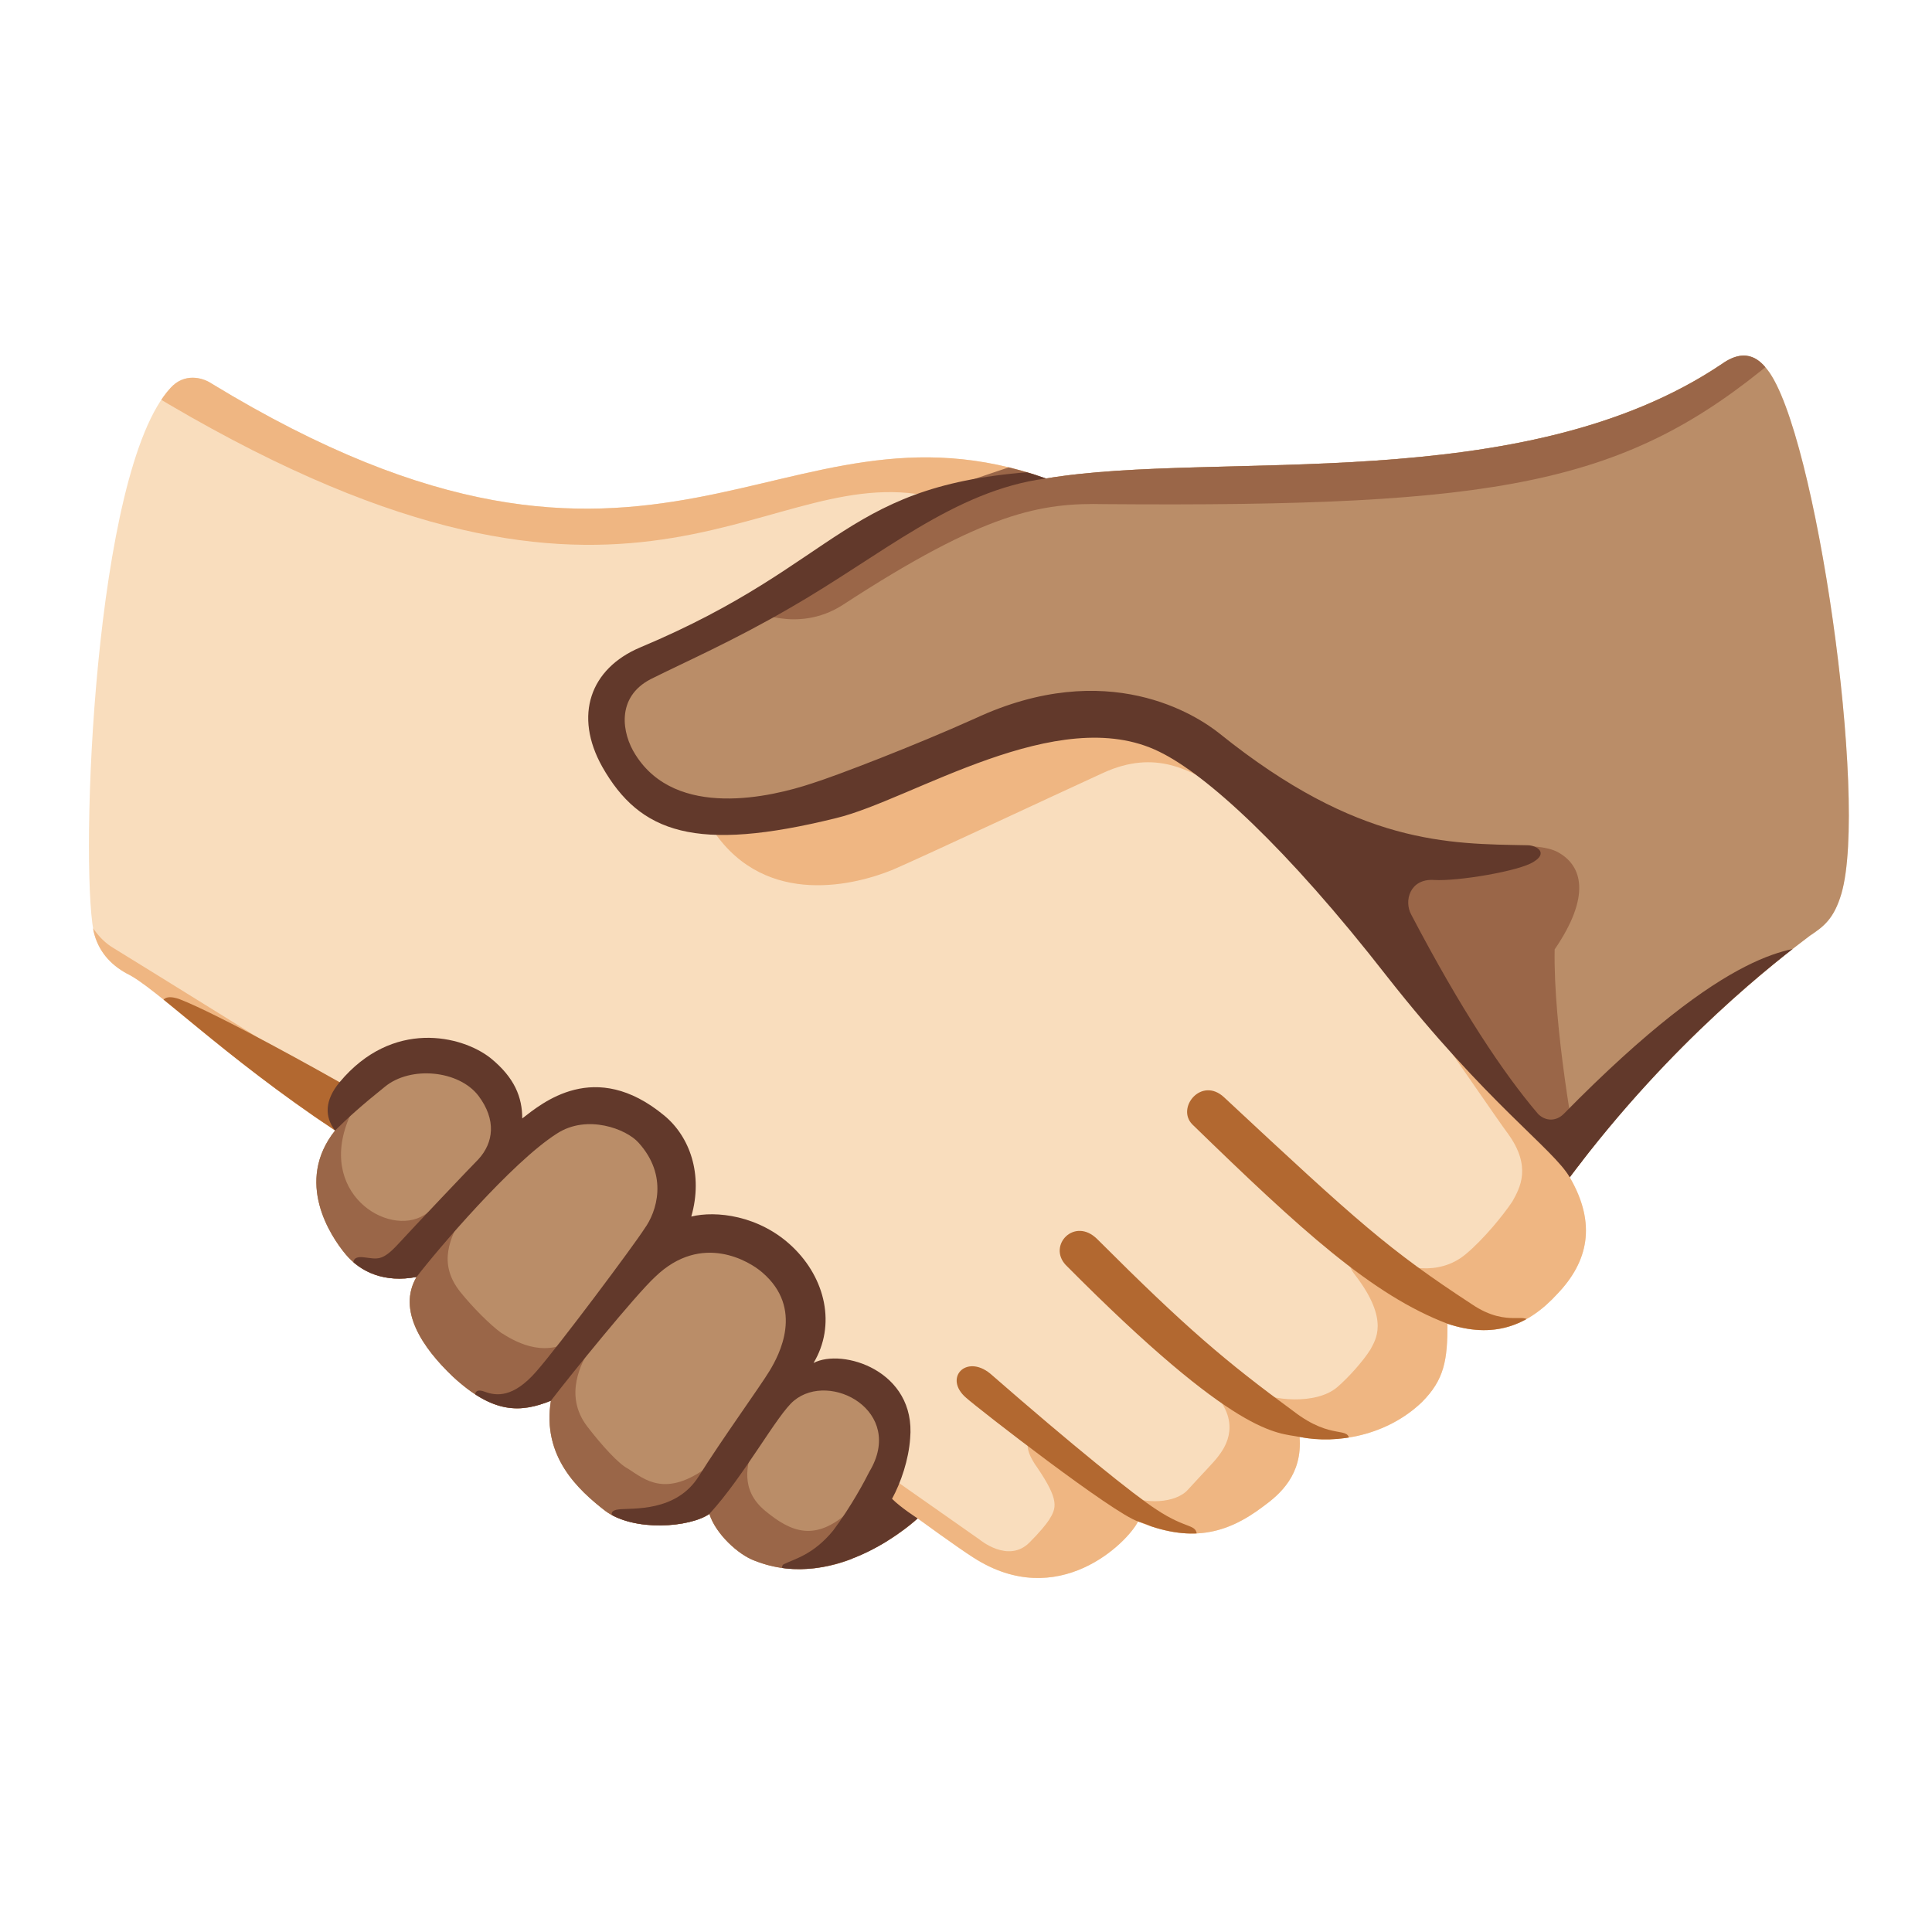 <svg xmlns="http://www.w3.org/2000/svg" xmlns:xlink="http://www.w3.org/1999/xlink" xml:space="preserve" id="Layer_1" x="0" y="0" version="1.1" viewBox="0 0 128 128"><path id="Lhand_L" d="M69.3 31.7c11.4-1.9 31.6 1.3 44.8-7.6 1.7-1.2 2.6-.1 3 .4 3.2 4.1 6.7 28.5 4.9 34.7-.5 1.7-1.2 2.2-2.1 2.8-2.1 1.6-9 6.8-15.9 16 1.8 3.1 1.2 5.6-.8 7.7-2 2.2-4.3 3-7.3 2 0 2.4-.2 3.7-1.7 5.2-2.3 2.2-5.6 2.8-8.1 2.3.2 2.5-1.3 3.8-2.4 4.6-2.5 1.9-4.9 2.4-8.3 1-.7 1.4-5.3 6-10.9 2.4-1.1-.7-3.7-2.6-3.7-2.6s-5.3 5-10.8 2.8c-1.1-.4-2.6-1.8-3-3.1-1.3.9-5 1.2-6.9-.2-1.8-1.4-4.2-3.6-3.6-7.3-2 .8-3.8.9-6.5-1.6-2-1.9-3.7-4.4-2.4-6.6-2.1.4-3.7-.3-4.7-1.5s-3.4-4.8-.7-8.2c-7.5-5-11.9-9.5-13.8-10.4-1.1-.6-1.9-1.5-2.2-2.8-.9-4.7 0-30.5 5.1-36 .9-1 2.1-.7 2.7-.3 29.7 18.1 37.5 0 55.3 6.3" style="fill:#f9ddbd"/><path d="M51 93c2.6-3 3.4-6.7.9-9.2-3.5-3.4-6.3-2.1-8.9-.8 2.6-2.9 2.2-6.4-.1-8.4C39.5 71.7 36 74 33 77c.6-2 1.7-2.7-.9-5.7-2.4-2.7-8.4-.3-9.9 3.6-2.7 3.4-.3 7 .7 8.2s2.6 1.9 4.7 1.5c-1.3 2.2.4 4.7 2.4 6.6 2.7 2.5 4.5 2.4 6.5 1.6-.6 3.7 1.8 5.9 3.6 7.3 1.9 1.4 5.6 1.1 6.9.2.4 1.3 1.9 2.7 3 3.1 2.3.9 4.6.6 6.4-.1 2.9-3.7 4.2-9.2 1.1-11.6C55.2 90 53 91 51 93M117.1 24.5c-.4-.5-1.3-1.6-3-.4-13.2 8.9-33.4 5.7-44.8 7.6-2.4 0-3.7.1-6.6 1.2-4.4 1.7-11.7 7.8-19.5 10.8-3.6 1.4-4.5 6.8-.1 9.1 9.3 5 19.5-4.6 29-5.2C80.4 47 87.2 57 92 63c2.9 3.7 7.7 10 12 15 6.4-8.7 13.9-14.5 15.9-16 .9-.6 1.6-1.1 2.1-2.8 1.8-6.2-1.7-30.6-4.9-34.7" style="fill:#ba8d68" id="Rhand_L"/><g id="Lhand_M"><defs><path id="SVGID_1_" d="M69.3 31.7c11.4-1.9 31.6 1.3 44.8-7.6 1.7-1.2 2.6-.1 3 .4 3.2 4.1 6.7 28.5 4.9 34.7-.5 1.7-1.2 2.2-2.1 2.8-2.1 1.6-9 6.8-15.9 16 1.8 3.1 1.2 5.6-.8 7.7-2 2.2-4.3 3-7.3 2 0 2.4-.2 3.7-1.7 5.2-2.3 2.2-5.6 2.8-8.1 2.3.2 2.5-1.3 3.8-2.4 4.6-2.5 1.9-4.9 2.4-8.3 1-.7 1.4-5.3 6-10.9 2.4-1.1-.7-3.7-2.6-3.7-2.6s-5.3 5-10.8 2.8c-1.1-.4-2.6-1.8-3-3.1-1.3.9-5 1.2-6.9-.2-1.8-1.4-4.2-3.6-3.6-7.3-2 .8-3.8.9-6.5-1.6-2-1.9-3.7-4.4-2.4-6.6-2.1.4-3.7-.3-4.7-1.5s-3.4-4.8-.7-8.2c-7.5-5-11.9-9.5-13.8-10.4-1.1-.6-1.9-1.5-2.2-2.8-.9-4.7 0-30.5 5.1-36 .9-1 2.1-.7 2.7-.3 29.7 18.1 37.5 0 55.3 6.3"/></defs><clipPath id="SVGID_00000016792573843316485850000017835388661238685345_"><use xlink:href="#SVGID_1_" style="overflow:visible"/></clipPath><g style="clip-path:url(#SVGID_00000016792573843316485850000017835388661238685345_)"><path d="M22.5 72.1s-14-8.7-15-9.3-1.6-1.6-2.3-3-.8 1.4-.8 1.4l12.2 17.5c2.2-1.9 4.4-3.8 6.6-5.9-.2-.5-.7-.7-.7-.7M105.1 77.5c-4.7-1.9-5.9-8.2-10.5-10 1.9 2.7 4.7 6.8 5.3 7.6 1.6 2.2.8 3.6.3 4.5-.6.9-1.9 2.5-3.1 3.5-1.8 1.5-4.2.9-5.3.2s-3.3-.4-2 1.2c2.3 3 1.3 4.3 1 4.9-.5.8-1.5 1.9-2.2 2.5-1.4 1.2-4.4.9-5.5.2s-3.6-.9-2.5.4c1.7 2 .4 3.6.1 4s-1 1.1-2 2.2c-.8.9-2.9 1-4.1.3-.7-.4-4.2-3.3-5-3.8s-2.4-.1-.9 2c1.5 2.2 1.3 2.7.8 3.5-.2.3-.6.8-1.3 1.5-1.4 1.4-3.3-.2-3.3-.2l-5.7-4s-.3.2-1.1.7c.3 2.7 1.3 5.4 1.7 8l2.3.3 22.4-4.3 23.8-18.2zM80.8 52.2c-1.9-1.1-4.2-2.6-7.7-1s-11.6 5.4-13.9 6.4c-2.4 1-8.4 2.6-11.9-2.5 4.6-1.3 19.8-7 19.8-7l6.8-.9 5.3 1.9s1.8 1.4 2.4 2c.7.6-.8 1.1-.8 1.1M78 20.5c-30.6.2-68.9.4-68.9.4l.6 5c31.8 19.3 40.3 4.9 51.5 6.9 3.2-.5 8.8-1.6 10.7-1.8 6.5-3.4 5.7-1.2 6.1-10.5" style="fill:#efb682"/></g></g><g id="Lhand_D"><defs><path id="SVGID_00000036960395000613272690000016718444086912263554_" d="M69.3 31.7c11.4-1.9 31.6 1.3 44.8-7.6 1.7-1.2 2.6-.1 3 .4 3.2 4.1 6.7 28.5 4.9 34.7-.5 1.7-1.2 2.2-2.1 2.8-2.1 1.6-9 6.8-15.9 16 1.8 3.1 1.2 5.6-.8 7.7-2 2.2-4.3 3-7.3 2 0 2.4-.2 3.7-1.7 5.2-2.3 2.2-5.6 2.8-8.1 2.3.2 2.5-1.3 3.8-2.4 4.6-2.5 1.9-4.9 2.4-8.3 1-.7 1.4-5.3 6-10.9 2.4-1.1-.7-3.7-2.6-3.7-2.6s-5.3 5-10.8 2.8c-1.1-.4-2.6-1.8-3-3.1-1.3.9-5 1.2-6.9-.2-1.8-1.4-4.2-3.6-3.6-7.3-2 .8-3.8.9-6.5-1.6-2-1.9-3.7-4.4-2.4-6.6-2.1.4-3.7-.3-4.7-1.5s-3.4-4.8-.7-8.2c-7.5-5-11.9-9.5-13.8-10.4-1.1-.6-1.9-1.5-2.2-2.8-.9-4.7 0-30.5 5.1-36 .9-1 2.1-.7 2.7-.3 29.7 18.1 37.5 0 55.3 6.3"/></defs><clipPath id="SVGID_00000132071581619603561580000012228747913807539872_"><use xlink:href="#SVGID_00000036960395000613272690000016718444086912263554_" style="overflow:visible"/></clipPath><g style="clip-path:url(#SVGID_00000132071581619603561580000012228747913807539872_)"><path d="M22.5 71.7c-.7-.4-8-4.5-10.6-5.5-1.1-.4-1.3.2-1.1.6l4.5 5.1s5.2 4.7 6.9 3c.8-.8 1.5-2.4.3-3.2M95.9 87.7c-5-1.9-9.7-6.2-16.9-13.2-1.1-1.1.6-3.2 2.1-1.8C90 81 92 82.8 97.5 86.4c2.5 1.7 3.8.3 3.8 1.4 0 .7-.7 1.3-2 1.4s-3.4-1.5-3.4-1.5M86.1 95.2c-1.5-.3-4.1.1-15.5-11.4-1.2-1.3.6-3.2 2.1-1.7 5.9 5.9 8.5 8.1 13 11.4 2.6 2 3.7.9 3.7 2 0 .8-3.3-.3-3.3-.3M75.4 100.8c-1.6-.5-10.5-7.4-11.4-8.2-1.5-1.3 0-2.9 1.6-1.6 5.5 4.8 9.6 8.1 11 9 2.1 1.4 2.7.9 2.7 1.8s-2.3-.5-3.9-1" style="fill:#b26830"/></g></g><g id="Rhand_M"><defs><path id="SVGID_00000085962871098138908510000010913597544133519278_" d="M69.3 31.7c11.4-1.9 31.6 1.3 44.8-7.6 1.7-1.2 2.6-.1 3 .4 3.2 4.1 6.7 28.5 4.9 34.7-.5 1.7-1.2 2.2-2.1 2.8-2.1 1.6-9 6.8-15.9 16 1.8 3.1 1.2 5.6-.8 7.7-2 2.2-4.3 3-7.3 2 0 2.4-.2 3.7-1.7 5.2-2.3 2.2-5.6 2.8-8.1 2.3.2 2.5-1.3 3.8-2.4 4.6-2.5 1.9-4.9 2.4-8.3 1-.7 1.4-5.3 6-10.9 2.4-1.1-.7-3.7-2.6-3.7-2.6s-5.3 5-10.8 2.8c-1.1-.4-2.6-1.8-3-3.1-1.3.9-5 1.2-6.9-.2-1.8-1.4-4.2-3.6-3.6-7.3-2 .8-3.8.9-6.5-1.6-2-1.9-3.7-4.4-2.4-6.6-2.1.4-3.7-.3-4.7-1.5s-3.4-4.8-.7-8.2c-7.5-5-11.9-9.5-13.8-10.4-1.1-.6-1.9-1.5-2.2-2.8-.9-4.7 0-30.5 5.1-36 .9-1 2.1-.7 2.7-.3 29.7 18.1 37.5 0 55.3 6.3"/></defs><clipPath id="SVGID_00000150081058628100838350000015232337804238201251_"><use xlink:href="#SVGID_00000085962871098138908510000010913597544133519278_" style="overflow:visible"/></clipPath><g style="clip-path:url(#SVGID_00000150081058628100838350000015232337804238201251_)"><path d="M115.1 20.4s-16.8 0-37.1.1c-.4 9.3-11.2 9.6-17.8 13-2.9 2.1-10.4 6.9-10.4 6.9s3 1.6 6-.3c9.5-6.2 13.2-6.8 17.4-6.7 26.2.2 34.5-1.3 44.4-9.6 1.6-1.3-2.6-3.3-2.5-3.4M58.1 98.6q-.75.45-1.8 1.5c-2.3 2.1-3.9 1.4-5.6 0s-1.2-3.1-.8-4.3-.4-.5-2.9 1.3c-2.9 2.2-4.3.9-5.4.2-.6-.3-1.7-1.5-2.7-2.8-1.6-2.1-.3-4.3.1-5s.1-1.4-1.1-.7c-2 1.2-3.9 0-4.7-.5-.7-.5-1.9-1.7-2.7-2.7-1.6-2-.5-3.7-.1-4.7s-.5-1.6-2.3-.4c-2.4 1.5-7.2-1.5-4.9-6.6.2-.5-.4-.9-1 1-2.2 2.1-3.4 1.9-5.6 3.8l.8 1.1 11 13.6 17.4 11.4 14 1.9c-.4-2.7-1.4-5.4-1.7-8.1M105.1 77.5l-.7-1.5s-1.5-7.9-1.4-13.1c2.4-3.5 1.9-5.6.1-6.5-1.8-.8-5.3.1-8.6-.5L89.9 58l3 7s.7 1 1.7 2.4c4.6 1.8 5.8 8.2 10.5 10.1" style="fill:#9a6648"/></g></g><g id="Rhand_D"><defs><path id="SVGID_00000159436242287804172450000014802941041118613182_" d="M69.3 31.7c11.4-1.9 31.6 1.3 44.8-7.6 1.7-1.2 2.6-.1 3 .4 3.2 4.1 6.7 28.5 4.9 34.7-.5 1.7-1.2 2.2-2.1 2.8-2.1 1.6-9 6.8-15.9 16 1.8 3.1 1.2 5.6-.8 7.7-2 2.2-4.3 3-7.3 2 0 2.4-.2 3.7-1.7 5.2-2.3 2.2-5.6 2.8-8.1 2.3.2 2.5-1.3 3.8-2.4 4.6-2.5 1.9-4.9 2.4-8.3 1-.7 1.4-5.3 6-10.9 2.4-1.1-.7-3.7-2.6-3.7-2.6s-5.3 5-10.8 2.8c-1.1-.4-2.6-1.8-3-3.1-1.3.9-5 1.2-6.9-.2-1.8-1.4-4.2-3.6-3.6-7.3-2 .8-3.8.9-6.5-1.6-2-1.9-3.7-4.4-2.4-6.6-2.1.4-3.7-.3-4.7-1.5s-3.4-4.8-.7-8.2c-7.5-5-11.9-9.5-13.8-10.4-1.1-.6-1.9-1.5-2.2-2.8-.9-4.7 0-30.5 5.1-36 .9-1 2.1-.7 2.7-.3 29.7 18.1 37.5 0 55.3 6.3"/></defs><clipPath id="SVGID_00000054978133328628812460000016309916251723163820_"><use xlink:href="#SVGID_00000159436242287804172450000014802941041118613182_" style="overflow:visible"/></clipPath><g style="clip-path:url(#SVGID_00000054978133328628812460000016309916251723163820_)"><path d="M120.6 62.6c-1.8.3-5.8-.2-17 11.2-.5.5-1.2.5-1.7 0-2.3-2.7-5.1-6.9-8.4-13.2-.5-.9-.1-2.4 1.5-2.3s5.7-.6 6.6-1.2c1-.6.2-1.1-.4-1.1-5.2-.1-11.2 0-20.4-7.4-1.5-1.2-7.4-5.1-16.2-1-4 1.8-9.2 3.8-10.8 4.3-2.7.9-9 2.4-11.7-1.9-.9-1.4-1.3-3.8 1-5 2.4-1.2 5.4-2.5 9.2-4.7 6.1-3.5 10.9-7.8 17-8.6.6-1 .6-.6.1-.5-13.6.7-13.4 6-27 11.7-3.3 1.4-4.4 4.5-2.5 7.9 2.5 4.4 6.2 5.7 15.5 3.4 5-1.2 14.7-7.7 21.4-4.4 3.1 1.5 8.4 6.3 15.1 14.9 6.6 8.4 11 11.4 12.1 13.3 2.7.6 9-5.2 9-5.2zM22.5 71.7c3.5-4.2 8.1-3.1 10-1.6 1.6 1.3 2.1 2.6 2.1 4 1.3-1 4.8-4 9.4-.2 1.7 1.4 2.6 3.9 1.8 6.7 1.6-.4 4.5-.1 6.7 2s2.9 5.2 1.4 7.7c1.9-1 6.8.5 6.4 5-.1 1.4-.6 2.9-1.2 4 .6.6 1.7 1.3 1.7 1.3l.2 2.9s-7.1.9-7.8 1.1c-.8.2-1.8-.8-1.2-1 .6-.3 1.9-.6 3.2-2.2 1.2-1.6 2.1-3.3 2.4-3.9 2.4-4-2.6-6.7-5-4.7-1.1.9-3.3 5-5.6 7.5-3.2 3.7-5.8.8-6 .6-.3-.2-.9-.8 0-.9s3.8.2 5.3-2.2 4.1-6 4.7-7 2.3-4.1-.5-6.5c-.8-.7-4-2.7-7.1.3-1.3 1.2-5.6 6.5-6.9 8.2s-3.8 1.5-4.8.2c-.3-.4-.4-1.1.4-.8s1.9.4 3.4-1.3 6.5-8.4 7.2-9.5c.8-1.1 1.6-3.5-.4-5.7-.8-.9-3.4-1.9-5.4-.6-3 1.9-8 7.8-9.3 9.5s-3.7-.1-4-.5-.3-.9.5-.8c.9.1 1.2.3 2.3-.9s4.8-5.1 5.3-5.6c1-1.1 1.2-2.6 0-4.2-1.3-1.7-4.5-2-6.2-.6-1.5 1.2-2.5 2.1-3.3 2.9-.7-.9-.7-2 .3-3.2" style="fill:#62392b"/></g></g></svg>
